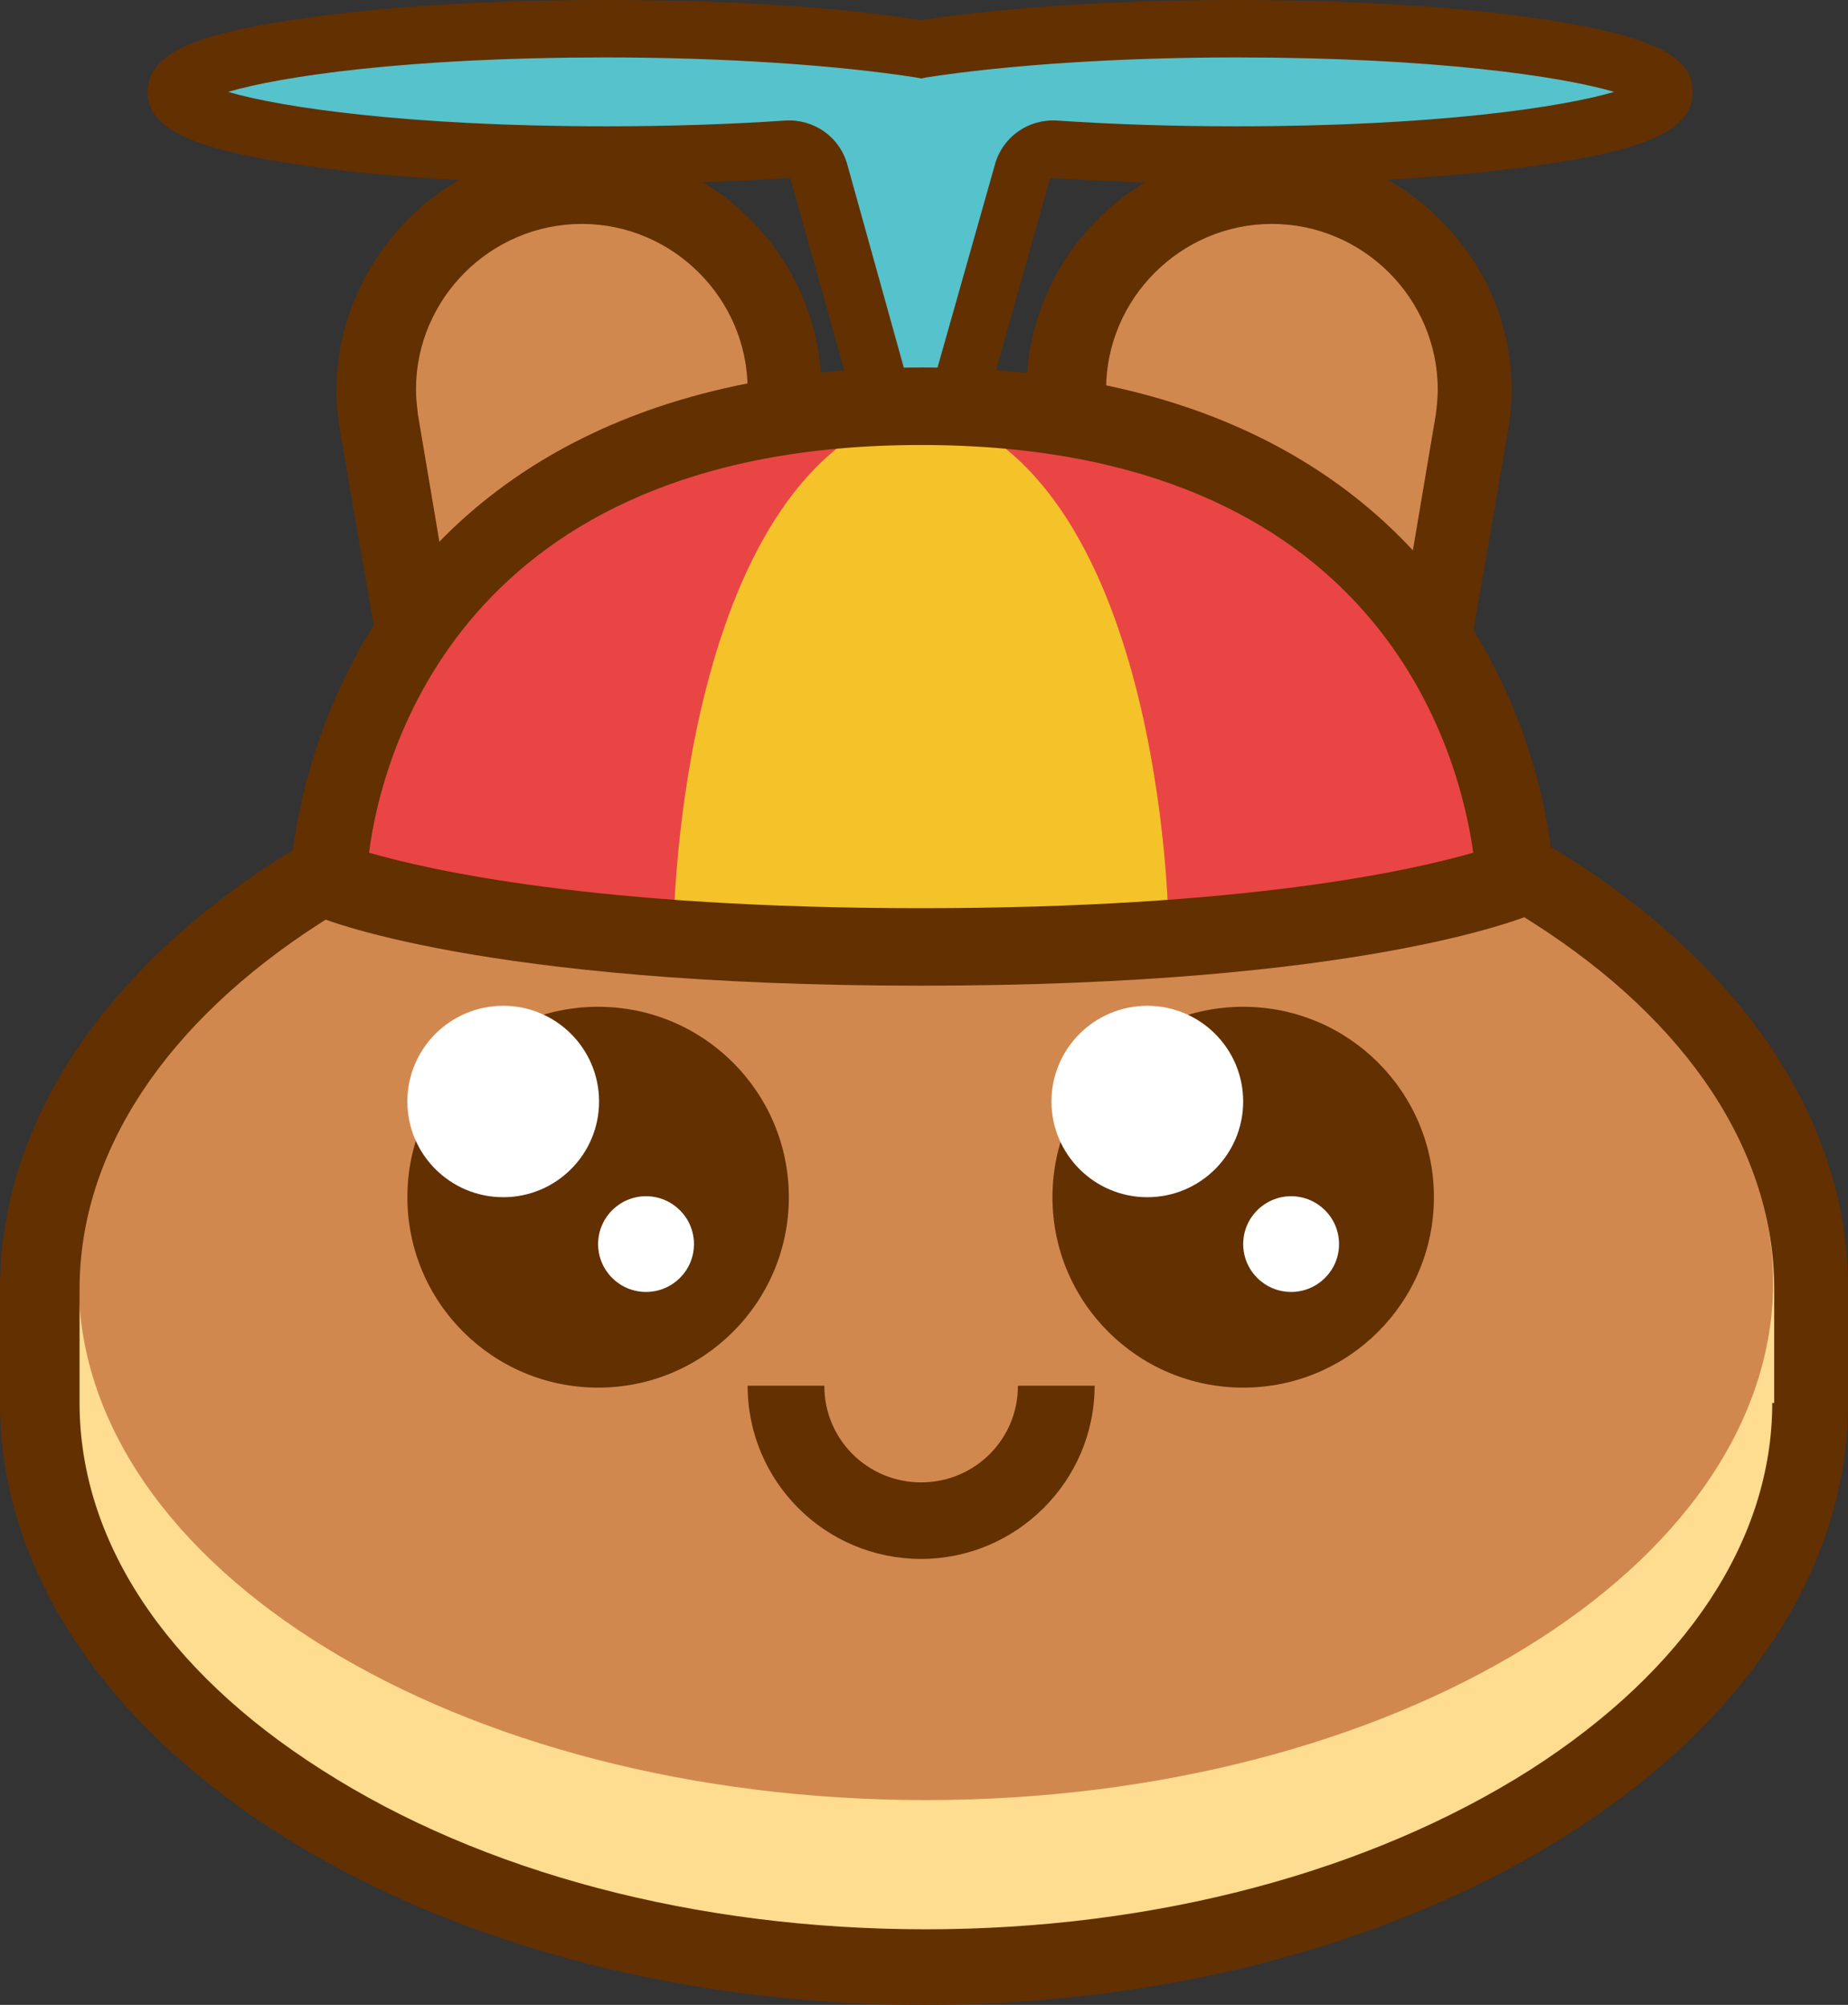 <svg width="59" height="64" viewBox="0 0 59 64" fill="none" xmlns="http://www.w3.org/2000/svg">
<rect x="0" y="0" width="59" height="64" fill="#333333" stroke="none"/>
<path d="M2.142 36.292C2.142 36.292 -0.612 47.045 3.795 52.544C8.201 58.043 17.688 62.381 17.688 62.381C17.688 62.381 40.669 64.916 48.442 58.287C56.215 51.689 57.5 47.565 57.5 47.565L56.858 37.148L55.358 33.329C55.358 33.329 44.556 23.187 31.244 23.767C17.902 24.378 9.701 25.6 2.142 36.292Z" fill="#FEDC90"/>
<path d="M44.709 27.219L44.801 25.692C45.137 24.897 47.157 12.159 47.157 12.159C47.157 12.159 44.372 5.071 39.66 6.11C34.947 7.148 33.998 11.425 33.998 11.425V21.354H33.876L33.417 24.531C32.162 24.409 30.877 24.348 29.561 24.348C28.245 24.348 26.991 24.409 25.736 24.5L25.246 19.887H25.216V9.592C25.216 9.592 19.738 4.368 15.484 7.118C11.231 9.867 12.608 13.625 12.608 13.625L13.954 23.064L13.74 23.187L14.627 27.097C7.314 30.06 2.509 35.131 2.509 40.905C2.509 50.07 14.627 57.462 29.561 57.462C44.495 57.462 56.613 50.039 56.613 40.905C56.582 35.253 51.87 30.213 44.709 27.219Z" fill="#D1884F"/>
<path d="M46.147 25.294L48.167 13.625C48.228 13.258 48.259 12.861 48.259 12.464C48.259 10.753 47.708 9.165 46.729 7.882C45.321 5.988 43.056 4.735 40.517 4.735C36.263 4.735 32.774 8.187 32.774 12.464V22.087C31.703 21.995 30.602 21.965 29.5 21.965C28.398 21.965 27.297 21.995 26.226 22.087V12.464C26.226 8.218 22.768 4.735 18.483 4.735C15.943 4.735 13.679 5.957 12.271 7.882C11.323 9.165 10.741 10.753 10.741 12.464C10.741 12.861 10.772 13.258 10.833 13.625L12.853 25.294C5.11 28.777 0 34.581 0 41.149V44.785C0 55.385 13.22 64 29.5 64C45.78 64 59 55.385 59 44.785V41.149C59.031 34.581 53.92 28.747 46.147 25.294ZM56.582 44.785C56.582 49.153 53.828 53.308 48.871 56.485C43.73 59.754 36.875 61.587 29.561 61.587C22.247 61.587 15.393 59.784 10.252 56.485C5.263 53.308 2.54 49.153 2.54 44.785V41.149C2.54 36.781 5.294 32.626 10.252 29.449C11.904 28.41 13.74 27.494 15.699 26.761L14.383 19.307L14.291 18.849L13.342 13.228C13.312 12.953 13.281 12.708 13.281 12.433C13.281 9.531 15.668 7.148 18.575 7.148C21.482 7.148 23.869 9.531 23.869 12.433V18.054V22.27V24.745C25.736 24.5 27.664 24.348 29.592 24.348C31.52 24.348 33.447 24.47 35.314 24.745V22.27V18.054V12.433C35.314 9.531 37.701 7.148 40.608 7.148C43.516 7.148 45.902 9.531 45.902 12.433C45.902 12.708 45.872 12.983 45.841 13.228L44.892 18.849L43.913 24.317L43.485 26.761C45.443 27.494 47.279 28.38 48.932 29.449C53.92 32.626 56.644 36.781 56.644 41.149V44.785H56.582Z" fill="#633001"/>
<path d="M19.095 44.296C22.459 44.296 25.185 41.574 25.185 38.217C25.185 34.859 22.459 32.138 19.095 32.138C15.732 32.138 13.006 34.859 13.006 38.217C13.006 41.574 15.732 44.296 19.095 44.296Z" fill="#633001"/>
<path d="M39.691 44.296C43.054 44.296 45.78 41.574 45.78 38.217C45.78 34.859 43.054 32.138 39.691 32.138C36.327 32.138 33.601 34.859 33.601 38.217C33.601 41.574 36.327 44.296 39.691 44.296Z" fill="#633001"/>
<path d="M16.066 38.217C17.756 38.217 19.126 36.849 19.126 35.162C19.126 33.475 17.756 32.107 16.066 32.107C14.376 32.107 13.006 33.475 13.006 35.162C13.006 36.849 14.376 38.217 16.066 38.217Z" fill="white"/>
<path d="M20.625 41.241C21.471 41.241 22.156 40.557 22.156 39.714C22.156 38.87 21.471 38.186 20.625 38.186C19.78 38.186 19.096 38.87 19.096 39.714C19.096 40.557 19.78 41.241 20.625 41.241Z" fill="white"/>
<path d="M36.63 38.217C38.32 38.217 39.69 36.849 39.69 35.162C39.69 33.475 38.32 32.107 36.63 32.107C34.94 32.107 33.57 33.475 33.57 35.162C33.57 36.849 34.94 38.217 36.63 38.217Z" fill="white"/>
<path d="M41.221 41.241C42.066 41.241 42.751 40.557 42.751 39.714C42.751 38.87 42.066 38.186 41.221 38.186C40.376 38.186 39.691 38.87 39.691 39.714C39.691 40.557 40.376 41.241 41.221 41.241Z" fill="white"/>
<path d="M29.408 49.764C26.348 49.764 23.869 47.29 23.869 44.235H26.317C26.317 45.946 27.695 47.32 29.408 47.32C31.122 47.32 32.499 45.946 32.499 44.235H34.947C34.947 47.29 32.438 49.764 29.408 49.764Z" fill="#633001"/>
<path d="M29.408 12.983C10.894 12.983 10.496 28.074 10.496 28.074C10.496 28.074 15.454 30.243 29.408 30.243C43.362 30.243 48.32 28.074 48.32 28.074C48.32 28.074 47.892 12.983 29.408 12.983Z" fill="#E94545"/>
<path d="M29.408 12.983C21.697 14.786 21.513 29.419 21.513 29.419L29.408 29.907L37.303 29.419C37.303 29.419 37.12 14.786 29.408 12.983Z" fill="#F4C229"/>
<path d="M39.446 0.947C35.467 0.947 31.887 1.191 29.378 1.589C26.868 1.191 23.288 0.947 19.31 0.947C11.751 0.947 5.631 1.833 5.631 2.963C5.631 4.063 11.751 4.979 19.31 4.979C21.36 4.979 23.319 4.918 25.093 4.796C25.583 4.766 26.012 5.071 26.134 5.529L28.184 12.8H29.378H30.571L32.621 5.529C32.744 5.071 33.172 4.766 33.662 4.796C35.406 4.918 37.365 4.979 39.446 4.979C47.004 4.979 53.124 4.094 53.124 2.963C53.124 1.833 47.004 0.947 39.446 0.947Z" fill="#55C2CC"/>
<path d="M29.408 31.465C15.331 31.465 10.19 29.296 10.007 29.205L9.242 28.869L9.272 28.044C9.272 27.891 9.425 23.889 11.996 19.857C14.352 16.16 19.31 11.731 29.439 11.731C39.537 11.731 44.495 16.13 46.882 19.857C49.452 23.859 49.605 27.861 49.605 28.044L49.636 28.869L48.871 29.205C48.595 29.296 43.454 31.465 29.408 31.465ZM11.782 27.219C13.679 27.769 19.004 28.991 29.408 28.991C39.813 28.991 45.137 27.769 47.035 27.219C46.606 24.134 44.127 14.205 29.408 14.205C14.689 14.205 12.18 24.134 11.782 27.219Z" fill="#633001"/>
<path d="M31.275 13.686H27.48L25.246 5.743C25.246 5.713 25.185 5.682 25.154 5.682C23.318 5.804 21.36 5.865 19.31 5.865C15.607 5.865 12.118 5.652 9.517 5.254C6.059 4.735 4.713 4.094 4.713 2.933C4.713 1.772 6.059 1.1 9.517 0.611C12.149 0.214 15.637 0 19.31 0C23.165 0 26.715 0.214 29.378 0.642C32.04 0.244 35.59 0 39.445 0C43.148 0 46.637 0.214 49.238 0.611C52.696 1.13 54.042 1.772 54.042 2.933C54.042 4.094 52.696 4.766 49.238 5.254C46.606 5.652 43.118 5.865 39.445 5.865C37.395 5.865 35.437 5.804 33.6 5.682C33.57 5.682 33.509 5.713 33.509 5.743L31.275 13.686ZM28.888 11.853H29.898L31.764 5.254C32.009 4.368 32.836 3.788 33.754 3.849C35.559 3.971 37.456 4.032 39.476 4.032C45.841 4.032 49.881 3.421 51.533 2.933C49.881 2.444 45.811 1.833 39.476 1.833C35.712 1.833 32.101 2.077 29.561 2.474L29.408 2.505L29.255 2.474C26.715 2.077 23.104 1.833 19.34 1.833C12.975 1.833 8.936 2.444 7.283 2.933C8.936 3.421 13.006 4.032 19.34 4.032C21.329 4.032 23.257 3.971 25.063 3.849C25.981 3.788 26.807 4.368 27.052 5.254L28.888 11.853Z" fill="#633001"/>
</svg>
